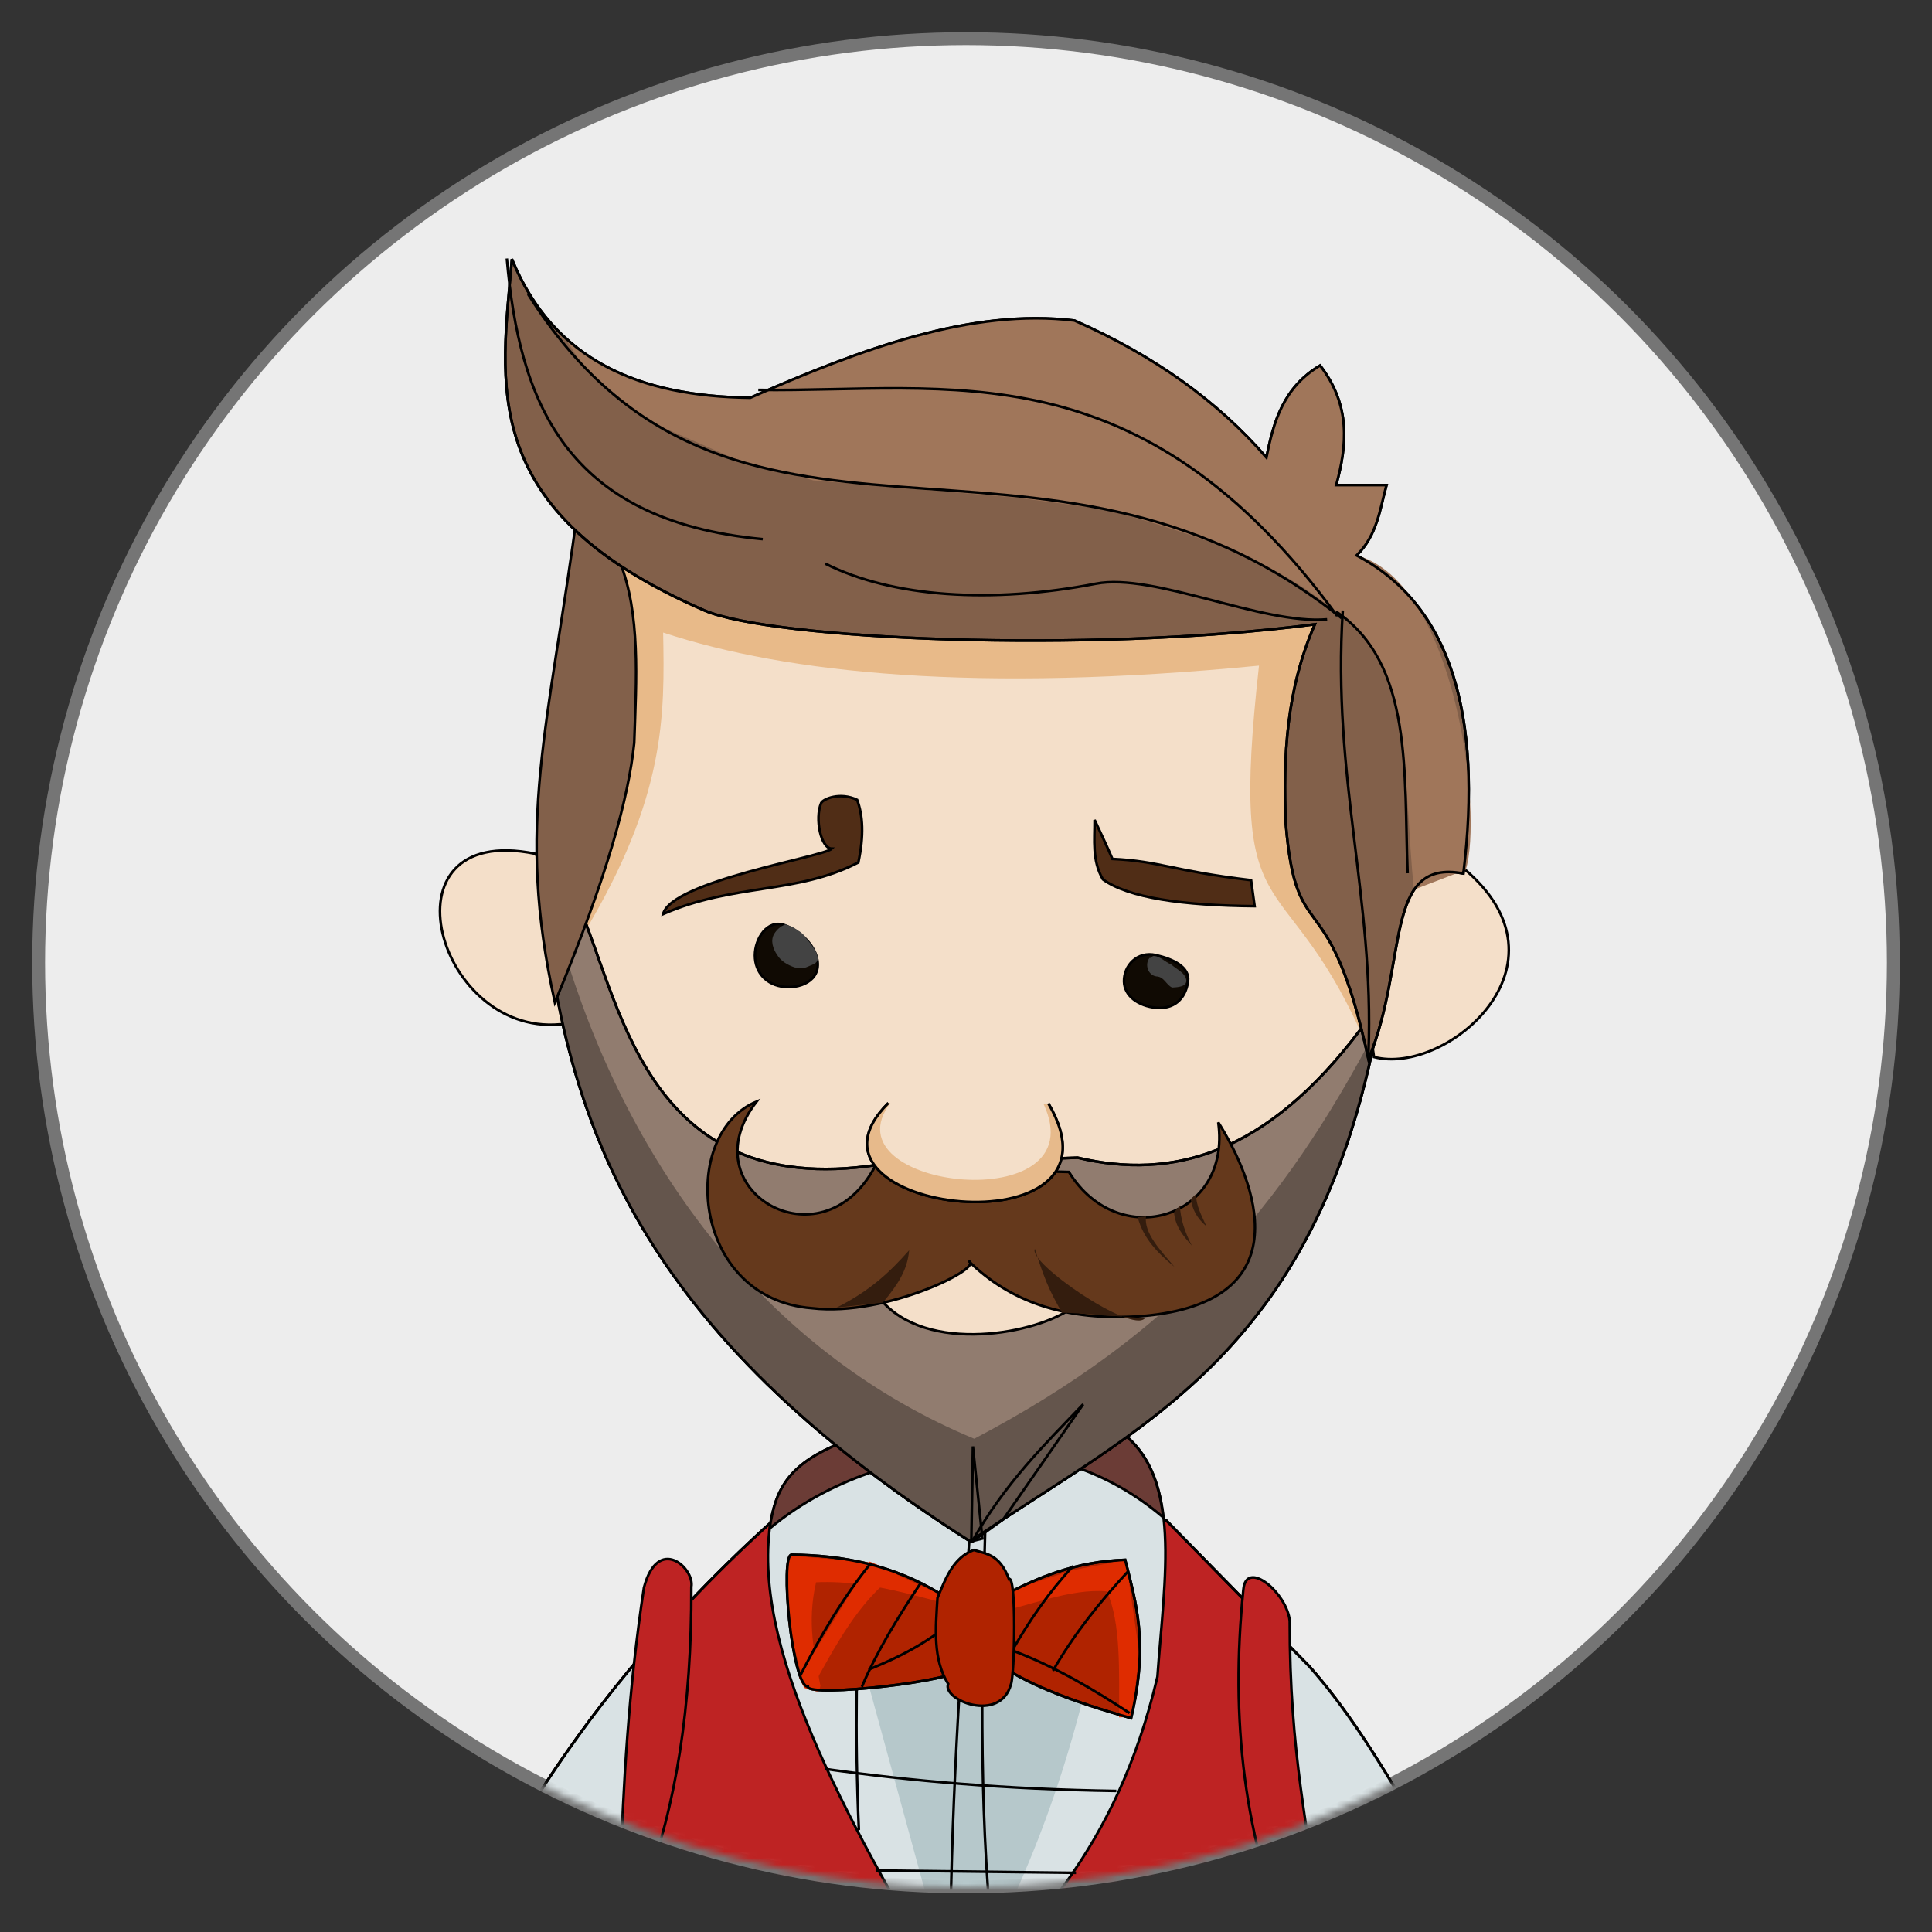 <?xml version="1.0" encoding="UTF-8" standalone="no"?>
<svg width="300px" height="300px" viewBox="0 0 300 300" version="1.1" xmlns="http://www.w3.org/2000/svg" xmlns:xlink="http://www.w3.org/1999/xlink" xmlns:sketch="http://www.bohemiancoding.com/sketch/ns">
    <rect x="0" y="0" width="300" height="300" fill="#333333" stroke="none"/>
    <!-- Generator: Sketch 3.1.1 (8761) - http://www.bohemiancoding.com/sketch -->
    <title>Artboard 1</title>
    <desc>Created with Sketch.</desc>
    <defs>
        <ellipse id="path-1" cx="144" cy="143.5" rx="144" ry="143.5"></ellipse>
    </defs>
    <g id="Page-1" stroke="none" stroke-width="1" fill="none" fill-rule="evenodd" sketch:type="MSPage">
        <g id="Artboard-1" sketch:type="MSArtboardGroup">
            <g id="Oval-1-+-original" sketch:type="MSLayerGroup" transform="translate(6, 6)">
                <mask id="mask-2" sketch:name="Oval 1" fill="white">
                    <use xlink:href="#path-1"></use>
                </mask>
                <use id="Oval-1" stroke="#757575" stroke-width="2" fill="#EDEDED" sketch:type="MSShapeGroup" xlink:href="#path-1"></use>
                <g id="original" mask="url(#mask-2)">
                    <g transform="translate(-816, -17.083)" id="layer1">
                        <g>
                            <path d="M961.063,249.955 L929.965,247.237 C852.787,316.888 861.843,399.756 856.338,466.129 C860.923,463.325 863.557,458.276 870.818,458.547 C881.832,405.316 879.826,336.157 910.576,297.864 L887.261,446.074 C937.819,444.363 996.513,450.759 1038.933,440.938 L1010.954,307.402 C1033.994,333.62 1051.466,361.936 1079.916,364.775 C1098.208,365.829 1109.509,346.947 1118.814,327.403 C1112.533,322.086 1107.095,316.568 1105.625,310.109 C1098.986,324.865 1096.734,343.475 1082.987,344.638 C1048.963,347.517 1035.803,295.121 1013.301,269.815 L991.088,247.16 L961.063,249.955 Z" id="path3883-8-9-6" stroke="#000000" stroke-width="0.401" fill="#BE2323" sketch:type="MSShapeGroup"></path>
                            <path d="M909.694,268.034 C854.437,332.943 861.317,406.239 856.351,466.113 C860.937,463.309 863.564,458.265 870.825,458.537 C881.276,408.026 880.014,343.2 906.129,303.986 L909.694,268.034 L909.694,268.034 Z" id="path4663" stroke="#000000" stroke-width="0.401" fill="#D9E2E4" sketch:type="MSShapeGroup"></path>
                            <path d="M910.684,297.96 L910.297,299.415 L887.277,446.091 C937.835,444.38 996.51,450.776 1038.93,440.955 L1036.782,430.683 C917.931,445.421 898.689,432.529 910.684,297.96 L910.684,297.96 Z M873.576,443.395 L869.71,458.546 C870.067,458.518 870.446,458.518 870.827,458.546 C871.844,453.629 872.745,448.546 873.576,443.395 L873.576,443.395 Z" id="path5353" fill-opacity="0.479" fill="#7F1717" sketch:type="MSShapeGroup"></path>
                            <path d="M961.063,249.955 L929.965,247.237 C852.787,316.888 861.843,399.756 856.338,466.129 C860.923,463.325 863.557,458.276 870.818,458.547 C881.832,405.316 879.826,336.157 910.576,297.864 L887.261,446.074 C937.819,444.363 996.513,450.759 1038.933,440.938 L1010.954,307.402 C1033.994,333.62 1051.466,361.936 1079.916,364.775 C1098.208,365.829 1109.509,346.947 1118.814,327.403 C1112.533,322.086 1107.095,316.568 1105.625,310.109 C1098.986,324.865 1096.734,343.475 1082.987,344.638 C1048.963,347.517 1035.803,295.121 1013.301,269.815 L991.088,247.16 L961.063,249.955 Z" id="path5359" stroke="#000000" stroke-width="0.401" sketch:type="MSShapeGroup"></path>
                            <path d="M940.761,235.054 C932.902,238.247 930.349,241.816 929.481,248.716 C927.158,268.74 942.622,295.605 958.549,322.647 C969.767,310.858 983.287,298.691 989.725,271.45 C990.855,255.832 993.541,240.624 984.203,233.542 L940.761,235.054 Z" id="path3879-6-4-1" stroke="#000000" stroke-width="0.401" fill="#D9E2E4" sketch:type="MSShapeGroup"></path>
                            <path d="M1139.237,284.191 C1133.376,285.69 1134.634,288.149 1133.74,294.592 C1135.274,294.737 1136.908,294.998 1138.679,295.405 C1135.439,300.985 1129.679,299.509 1131.463,305.934 C1133.5,308.228 1144.982,306.742 1146.41,294.207 C1146.708,288.898 1144.485,285.428 1139.237,284.191 L1139.237,284.191 Z M1123.647,285.005 C1123.387,285.06 1123.139,285.073 1122.874,285.134 C1104.866,292.549 1096.413,312.053 1118.922,326.864 L1133.525,331.486 L1127.641,327.934 L1122.874,315.351 C1127.012,311.827 1128.925,313.712 1129.488,304.094 C1128.59,299.69 1126.949,296.045 1119.438,298.23 C1120.394,297.462 1121.467,296.786 1122.659,296.219 C1122.577,292.352 1122.761,288.576 1123.647,285.005 L1123.647,285.005 Z" id="path3885-8-9-7" stroke="#000000" stroke-width="0.401" fill="#F4DFC9" sketch:type="MSShapeGroup"></path>
                            <path d="M1037.337,145.985 C1055.12,160.943 1034.445,178.184 1023.348,175.211 L1020.649,156.257 L1030.834,141.583 L1037.337,145.985 Z" id="path3812-0-9-2" stroke="#000000" stroke-width="0.401" fill="#F4DFC9" sketch:type="MSShapeGroup"></path>
                            <path d="M960.643,250.417 C909.061,217.701 898.054,185.372 894.378,151.366 C891.741,103.38 908.135,74.034 962.115,71.391 C1012.645,73.749 1033.478,100.991 1026.416,151.61 C1020.452,219.496 989.226,230.743 960.643,250.417 L960.643,250.417 Z" id="path2996-66-0-4" stroke="#000000" stroke-width="0.401" fill="#F4DFC9" sketch:type="MSShapeGroup"></path>
                            <path d="M900.579,156.14 C913.441,134.827 913.209,122.065 912.972,109.305 C932.267,115.672 961.668,118.708 1005.497,114.441 C1000.77,156.784 1009.018,144.167 1021.313,171.372 L1020.619,100.467 L905.214,91.475 L900.579,156.14 Z" id="path5308" fill="#E8BA89" sketch:type="MSShapeGroup"></path>
                            <path d="M893.124,143.656 C868.366,138.598 877.928,172.968 897.897,170.029 C901.172,160.026 899.099,151.355 893.124,143.656 L893.124,143.656 Z" id="path3814-1-2-9" stroke="#000000" stroke-width="0.401" fill="#F4DFC9" sketch:type="MSShapeGroup"></path>
                            <path d="M984.191,233.559 L940.769,235.057 C933.03,238.201 930.423,241.715 929.517,248.411 C939.83,239.865 951.82,237.266 964.091,235.656 C972.809,237.408 981.529,238.983 990.633,246.699 C989.996,241.213 988.233,236.625 984.191,233.559 L984.191,233.559 Z" id="path4072-8-2-1" stroke="#000000" stroke-width="0.401" fill="#6B3C36" sketch:type="MSShapeGroup"></path>
                            <path d="M899.452,150.827 L894.427,151.768 C898.145,185.633 909.269,217.83 960.655,250.422 C986.384,232.713 1014.217,221.809 1023.876,170.301 L1021.256,170.942 C1006.61,190.446 991.965,194.33 977.319,190.845 L946.267,191.958 C909.695,197.54 906.313,165.635 899.452,150.827 L899.452,150.827 Z" id="path3777-4-1-5" stroke="#000000" stroke-width="0.401" fill="#917C6F" sketch:type="MSShapeGroup"></path>
                            <path d="M897.026,158.689 C897.026,158.689 895.946,161.46 895.823,161.771 C900.785,192.001 914.338,221.046 960.634,250.409 C986.282,232.755 1014.027,221.855 1023.769,170.759 C1009.173,198.754 992.318,218.19 961.285,234.493 C930.326,221.675 908.78,194.088 898.272,160.829 L897.026,158.689 Z" id="path5310" fill="#64554C" sketch:type="MSShapeGroup"></path>
                            <path d="M946.653,212.753 C953.784,221.526 971.267,218.221 976.718,213.976 L963.219,203.826 L948.126,207.25 L946.653,212.753 Z" id="path4102-9-5-7" stroke="#000000" stroke-width="0.401" fill="#F4DFC9" sketch:type="MSShapeGroup"></path>
                            <path d="M899.452,150.827 L894.427,151.768 C898.145,185.633 909.269,217.83 960.655,250.422 C986.384,232.713 1014.217,221.809 1023.876,170.301 L1021.256,170.942 C1006.61,190.446 991.965,194.33 977.319,190.845 L946.267,191.958 C909.695,197.54 906.313,165.635 899.452,150.827 L899.452,150.827 Z" id="path5315" stroke="#000000" stroke-width="0.401" sketch:type="MSShapeGroup"></path>
                            <path d="M906.226,98.26 C909.48,106.41 908.805,116.517 908.482,126.449 C907.596,134.866 904.427,146.837 896.161,166.744 C890.002,138.919 895.122,124.632 899.805,89.44 L906.226,98.26 Z" id="path3771-6-4-3" stroke="#000000" stroke-width="0.401" fill="#82604A" sketch:type="MSShapeGroup"></path>
                            <path d="M889.488,51.317 C887.824,70.755 883.837,90.474 919.424,105.887 C929.819,110.334 978.56,112.644 1014.169,108.027 C1009.747,118.131 1009.215,128.548 1009.66,139.057 C1011.336,159.065 1016.246,146.952 1022.502,175.565 C1028.726,160.455 1024.744,144.343 1037.233,146.718 C1040.236,121.978 1035.234,105.006 1020.655,97.327 C1023.851,94.167 1024.259,90.189 1025.293,86.413 L1017.477,86.413 C1019.186,80.217 1019.753,74.033 1014.985,67.838 C1009.279,71.238 1007.745,76.586 1006.653,82.133 C999.15,73.456 989.264,66.32 976.847,60.861 C960.928,58.916 943.8,65.228 926.51,72.845 C909.417,72.654 895.963,67.15 889.488,51.317 L889.488,51.317 Z" id="path3766-3-4-3" stroke="#000000" stroke-width="0.401" fill="#82604A" sketch:type="MSShapeGroup"></path>
                            <path d="M975.982,193.065 C983.753,205.68 1001.257,200.249 999.174,185.361 C1004.838,194.314 1012.494,213.29 987.394,215.443 C975.49,216.336 966.74,213.161 960.397,206.883 C963.009,207.813 947.677,215.567 936.1,214.22 C917.334,212.79 915.356,187.127 927.485,182.135 C916.863,195.806 937.449,207.894 945.794,192.339 L975.982,193.065 Z" id="path3773-7-4-4" stroke="#000000" stroke-width="0.401" fill="#65391C" sketch:type="MSShapeGroup"></path>
                            <path d="M947.942,182.365 C930.796,199.47 986.611,205.949 972.791,182.426" id="path3816-88-2-2" stroke="#000000" stroke-width="0.401" fill="#F4DFC9" sketch:type="MSShapeGroup"></path>
                            <path d="M912.969,153.017 C914.305,147.901 937.958,144.128 939.168,142.867 C937.472,142.851 936.484,138.218 937.511,135.774 C937.821,135.147 940.439,134.012 943.095,135.285 C943.99,137.695 944.182,140.805 943.279,145.007 C933.731,149.964 923.947,148.221 912.969,153.017 L912.969,153.017 Z" id="path3818-2-5-2" stroke="#000000" stroke-width="0.401" fill="#502D16" sketch:type="MSShapeGroup"></path>
                            <path d="M979.97,138.403 C979.99,141.518 979.538,144.675 981.258,147.636 C985.254,150.507 993.632,151.691 1004.819,151.794 L1004.267,147.758 C992.129,146.328 990.125,144.806 982.731,144.457 C981.945,142.573 980.9,140.431 979.97,138.403 L979.97,138.403 Z" id="path3820-9-0-0" stroke="#000000" stroke-width="0.401" fill="#502D16" sketch:type="MSShapeGroup"></path>
                            <path d="M994.472,163.48 C994.074,166.37 992.09,167.816 989.504,167.565 C986.774,167.3 984.581,165.736 984.537,163.48 C984.488,161.03 986.592,158.723 989.504,159.394 C992.177,160.01 994.78,161.244 994.472,163.48 L994.472,163.48 Z" id="path3822-1-4-1" stroke="#000000" stroke-width="0.401" fill="#100A03" sketch:type="MSShapeGroup"></path>
                            <path d="M936.77,159.524 C937.838,162.95 934.768,164.612 931.78,164.322 C929.038,164.057 927.225,162.088 927.225,159.437 C927.225,156.787 929.18,153.815 931.78,154.725 C933.874,155.457 936.091,157.346 936.77,159.524 L936.77,159.524 Z" id="path3825-3-2-2" stroke="#000000" stroke-width="0.401" fill="#100A03" sketch:type="MSShapeGroup"></path>
                            <path d="M951.173,205.223 C948.09,208.702 945.03,211.558 939.893,214.129 L947.095,213.351 C949.454,210.514 950.901,208.289 951.173,205.223 L951.173,205.223 Z" id="path3830-0-9-4" fill="#341D0E" sketch:type="MSShapeGroup"></path>
                            <path d="M970.697,205.006 C972.595,211.201 973.664,212.573 974.905,214.95 C975.623,214.771 988.475,215.872 987.791,215.772 C985.759,218.249 969.51,207.115 970.697,205.006 L970.697,205.006 Z" id="path3832-7-5-1" fill="#341D0E" sketch:type="MSShapeGroup"></path>
                            <path d="M970.813,60.506 C956.633,60.519 941.618,66.167 926.489,72.832 C914.809,72.701 904.843,70.109 897.627,63.416 L900.891,68.467 L910.77,76.513 L924.213,82.377 L936.282,85.672 L968.021,88.369 L981.808,90.209 C995.338,93.984 1008.604,98.101 1018.271,106.858 C1029.409,115.29 1027.921,133.462 1029.549,149.23 L1037.6,146.144 C1040.313,137.66 1036.111,101.443 1020.634,97.314 C1023.83,94.154 1024.238,90.176 1025.272,86.4 L1017.455,86.4 C1019.165,80.204 1019.732,74.02 1014.964,67.825 C1009.258,71.225 1007.724,76.573 1006.632,82.12 C999.129,73.443 989.243,66.307 976.825,60.848 C974.836,60.605 972.838,60.504 970.813,60.506 L970.813,60.506 Z" id="path5451" fill="#A0765A" sketch:type="MSShapeGroup"></path>
                            <path d="M888.699,51.221 C890.616,73.275 897.657,91.925 928.44,94.802" id="path3834-6-5-0" stroke="#000000" stroke-width="0.401" sketch:type="MSShapeGroup"></path>
                            <path d="M938.158,98.606 C948.568,103.845 963.948,104.853 980.155,101.719 C989.169,99.976 1006.056,108.137 1016.078,107.253" id="path3836-3-4-3" stroke="#000000" stroke-width="0.401" sketch:type="MSShapeGroup"></path>
                            <path d="M891.996,56.755 C923.375,106.57 971.878,69.885 1018.334,107.08" id="path3838-6-0-7" stroke="#000000" stroke-width="0.401" sketch:type="MSShapeGroup"></path>
                            <path d="M927.745,71.628 C957.468,71.981 987.032,64.916 1017.64,106.734" id="path3840-1-3-3" stroke="#000000" stroke-width="0.401" sketch:type="MSShapeGroup"></path>
                            <path d="M1018.507,105.87 C1016.847,131.935 1023.419,150.458 1022.499,174.526" id="path3842-5-4-9" stroke="#000000" stroke-width="0.401" sketch:type="MSShapeGroup"></path>
                            <path d="M1017.466,106.042 C1029.451,114.162 1027.982,131.097 1028.573,146.683" id="path3844-4-1-5" stroke="#000000" stroke-width="0.401" sketch:type="MSShapeGroup"></path>
                            <path d="M958.491,322.52 L943.496,267.649 L979.836,267.649 C975.333,288.542 968.084,306.699 958.491,322.52 L958.491,322.52 Z" id="path5383" fill="#B6C8CB" sketch:type="MSShapeGroup"></path>
                            <path d="M960.52,250.172 C958.828,274.327 957.333,298.351 957.575,321.22" id="path4064-5-4-0" stroke="#000000" stroke-width="0.401" sketch:type="MSShapeGroup"></path>
                            <path d="M962.974,248.827 C962.311,272.165 962.008,295.287 964.569,316.696" id="path4066-4-6-3" stroke="#000000" stroke-width="0.401" sketch:type="MSShapeGroup"></path>
                            <path d="M938.064,285.758 C951.39,287.632 966.099,288.934 983.344,289.182" id="path4068-1-9-6" stroke="#000000" stroke-width="0.401" sketch:type="MSShapeGroup"></path>
                            <path d="M946.04,301.532 L977.086,301.899" id="path4070-2-8-2" stroke="#000000" stroke-width="0.401" sketch:type="MSShapeGroup"></path>
                            <path d="M943.364,295.237 C942.694,280.213 942.998,266.805 943.711,254.077" id="path4083-0-5-0" stroke="#000000" stroke-width="0.401" sketch:type="MSShapeGroup"></path>
                            <path d="M966,258.732 C971.273,256.017 976.858,253.594 984.713,253.291 C986.381,259.934 988.401,266.176 985.634,277.87 C975.993,275.166 970.066,272.667 966.307,270.288 L966,258.732 Z" id="path3022-0-6-2" stroke="#000000" stroke-width="0.401" fill="#B02300" sketch:type="MSShapeGroup"></path>
                            <path d="M956.183,258.671 C948.617,254.026 940.821,252.594 932.929,252.496 C931.066,252.496 932.978,272.918 935.445,272.979 C935.396,274.724 959.219,272.119 959.578,270.061 L956.183,258.671 Z" id="path3024-1-6-8" stroke="#000000" stroke-width="0.401" fill="#B02300" sketch:type="MSShapeGroup"></path>
                            <path d="M937.392,272.862 C936.497,267.903 935.256,263.15 936.717,256.781 C946.069,256.338 954.676,259.852 963.591,261.734 C969.688,260.54 976.086,257.695 981.875,258.187 C984.093,263.131 983.754,270.623 983.777,277.753 L985.74,277.693 L986.906,267.787 L984.82,253.296 L976.353,254.947 L965.8,258.432 L955.308,258.372 L945.246,253.725 L932.422,252.624 L932.422,263.202 L934.938,273.107 C934.938,273.107 936.656,273.78 936.963,273.719 C937.269,273.658 937.392,272.862 937.392,272.862 L937.392,272.862 Z" id="path5344" fill="#DF2C00" sketch:type="MSShapeGroup"></path>
                            <path d="M986.657,200.096 C987.559,203.462 989.846,205.723 992.364,207.8 C990.171,205.192 987.623,202.583 987.946,199.974 L986.657,200.096 Z" id="path4085-6-7-1" fill="#341D0E" sketch:type="MSShapeGroup"></path>
                            <path d="M992.302,199.302 C992.475,201.566 993.774,203.029 995.063,204.499 C994.011,202.44 993.296,200.382 993.223,198.323 L992.302,199.302 Z" id="path4087-0-2-8" fill="#341D0E" sketch:type="MSShapeGroup"></path>
                            <path d="M994.879,197.284 C995.152,198.758 995.759,200.191 997.333,201.503 C996.612,199.869 995.686,198.276 995.738,196.489 L994.879,197.284 Z" id="path4089-7-7-3" fill="#341D0E" sketch:type="MSShapeGroup"></path>
                            <path d="M978.19,229.139 C972.244,235.382 966.206,241.165 960.888,250.539 L965.796,246.993 C969.928,241.042 974.059,235.091 978.19,229.139 L978.19,229.139 Z" id="path4104-7-7-1" stroke="#000000" stroke-width="0.401" sketch:type="MSShapeGroup"></path>
                            <path d="M961.072,235.681 L960.827,250.417 L962.545,249.989 L961.072,235.681 Z" id="path4106-7-1-7" stroke="#000000" stroke-width="0.401" sketch:type="MSShapeGroup"></path>
                            <path d="M934.889,273.189 L935.931,273.492 C939.695,266.697 943.289,259.715 949.293,255.377 L945.042,253.561 L934.065,271.546 L934.889,273.189 Z" id="path5340" fill="#DF2C00" sketch:type="MSShapeGroup"></path>
                            <path d="M945.216,253.822 C940.793,259.266 937.355,265.245 934.196,271.375" id="path4591-8-8" stroke="#000000" stroke-width="0.401" sketch:type="MSShapeGroup"></path>
                            <path d="M952.938,256.935 C949.333,262.343 946.054,267.725 943.828,273.018" id="path4593-6-9" stroke="#000000" stroke-width="0.401" sketch:type="MSShapeGroup"></path>
                            <path d="M966,258.732 C971.273,256.017 976.858,253.594 984.713,253.291 C986.381,259.934 988.401,266.176 985.634,277.87 C975.993,275.166 970.066,272.667 966.307,270.288 L966,258.732 Z" id="path5346" stroke="#000000" stroke-width="0.401" sketch:type="MSShapeGroup"></path>
                            <path d="M976.627,254.255 C972.818,258.36 969.857,262.735 967.256,267.225" id="path4595-0-5" stroke="#000000" stroke-width="0.401" sketch:type="MSShapeGroup"></path>
                            <path d="M985.217,255.033 C980.803,259.786 976.763,264.838 973.503,270.511" id="path4597-1-5" stroke="#000000" stroke-width="0.401" sketch:type="MSShapeGroup"></path>
                            <path d="M967.516,267.484 C974.173,270.057 979.878,273.483 985.391,277.082" id="path4599-2-5" stroke="#000000" stroke-width="0.401" sketch:type="MSShapeGroup"></path>
                            <path d="M955.281,264.89 C951.522,267.497 948.173,268.979 944.869,270.338" id="path4601-6-6" stroke="#000000" stroke-width="0.401" sketch:type="MSShapeGroup"></path>
                            <path d="M890.841,303.995 L883.534,305.279 C881.769,305.395 880.256,306.518 879.306,309.883 L852.187,390.922 C850.558,396.502 852.476,401.882 856.869,405.089 L891.271,421.738 L892.86,412.579 L877.398,377.097 L891.786,311.571 L890.841,303.995 Z" id="path5420" stroke="#000000" stroke-width="0.401" fill="#DCE1E1" sketch:type="MSShapeGroup"></path>
                            <path d="M890.841,303.909 C889.012,303.975 887.249,305.419 886.074,308.874 L859.746,387.797 C856.929,394.978 859.573,399.43 865.888,402.906 L891.743,415.403 L907.334,317.134 L895.007,305.964 C893.722,304.642 892.264,303.858 890.841,303.909 L890.841,303.909 Z" id="path5410" stroke="#000000" stroke-width="0.401" fill="#F3F5F5" sketch:type="MSShapeGroup"></path>
                            <path d="M947.921,182.357 C930.775,199.463 986.609,205.965 972.788,182.442 L972.015,182.442 C980.53,200.517 938.024,195.81 948.264,182.357 L947.921,182.357 L947.921,182.357 Z" id="path5335" fill="#E7BA8B" sketch:type="MSShapeGroup"></path>
                            <path d="M947.942,182.365 C930.796,199.47 986.611,205.949 972.791,182.426" id="path5338" stroke="#000000" stroke-width="0.401" sketch:type="MSShapeGroup"></path>
                            <path d="M956.183,258.671 C948.617,254.026 940.821,252.594 932.929,252.496 C931.066,252.496 932.978,272.918 935.445,272.979 C935.396,274.724 959.219,272.119 959.578,270.061 L956.183,258.671 Z" id="path5342" stroke="#000000" stroke-width="0.401" sketch:type="MSShapeGroup"></path>
                            <path d="M961.214,251.762 C958.024,252.945 956.855,256.142 955.569,259.221 C955.286,263.909 954.814,268.653 957.226,272.551 C956.252,275.053 965.299,278.737 966.981,272.611 C967.545,271.255 967.863,255.648 966.675,256.286 C965.197,252.386 963.16,252.394 961.214,251.762 L961.214,251.762 Z" id="path3020-4-0-4" stroke="#000000" stroke-width="0.401" fill="#B02300" sketch:type="MSShapeGroup"></path>
                            <path d="M890.369,303.952 C888.71,304.231 887.148,305.715 886.074,308.874 L859.746,387.797 C856.929,394.978 859.573,399.43 865.888,402.906 L891.743,415.403 L892.43,411.081 C884.187,405.123 874.496,403.493 868.293,391.435 C872.693,361.927 880.411,332.808 890.369,303.952 L890.369,303.952 Z" id="path5427" fill="#FFFFFF" sketch:type="MSShapeGroup"></path>
                            <path d="M884.381,304.962 L855.052,392.274 C853.958,395.486 854.882,399.314 858.048,402.423 L891.866,419.176" id="path5425" stroke="#000000" stroke-width="0.401" sketch:type="MSShapeGroup"></path>
                            <path d="M890.841,303.909 C889.012,303.975 887.249,305.419 886.074,308.874 L859.746,387.797 C856.929,394.978 859.573,399.43 865.888,402.906 L891.743,415.403 L907.334,317.134 L895.007,305.964 C893.722,304.642 892.264,303.858 890.841,303.909 L890.841,303.909 Z" id="path5432" stroke="#000000" stroke-width="0.401" sketch:type="MSShapeGroup"></path>
                            <path d="M889.488,51.317 C887.824,70.755 883.837,90.474 919.424,105.887 C929.819,110.334 978.56,112.644 1014.169,108.027 C1009.747,118.131 1009.215,128.548 1009.66,139.057 C1011.336,159.065 1016.246,146.952 1022.502,175.565 C1028.726,160.455 1024.744,144.343 1037.233,146.718 C1040.236,121.978 1035.234,105.006 1020.655,97.327 C1023.851,94.167 1024.259,90.189 1025.293,86.413 L1017.477,86.413 C1019.186,80.217 1019.753,74.033 1014.985,67.838 C1009.279,71.238 1007.745,76.586 1006.653,82.133 C999.15,73.456 989.264,66.32 976.847,60.861 C960.928,58.916 943.8,65.228 926.51,72.845 C909.417,72.654 895.963,67.15 889.488,51.317 L889.488,51.317 Z" id="path5456" stroke="#000000" stroke-width="0.401" sketch:type="MSShapeGroup"></path>
                            <path d="M931.85,154.682 C931.173,154.932 930.602,155.474 930.225,156.078 C929.584,157.134 930.038,158.423 930.676,159.361 C931.277,160.347 932.317,160.932 933.381,161.299 C934.012,161.407 934.787,161.505 935.402,161.197 C935.981,160.904 936.94,160.757 936.967,159.962 C936.981,158.988 936.273,158.204 935.743,157.451 C935.168,156.825 934.761,156.024 933.979,155.615 C933.402,155.153 932.69,154.884 932.01,154.635 C931.812,154.662 931.902,154.546 931.85,154.68 L931.85,154.68 L931.85,154.682 Z" id="path4624" fill="#434343" sketch:type="MSShapeGroup"></path>
                            <path d="M988.489,159.827 C987.724,160.836 988.231,162.495 989.551,162.696 C990.779,162.738 991.083,164.026 992.006,164.429 C992.785,164.384 994.297,164.35 994.211,163.26 C993.976,162.052 992.681,161.604 991.869,160.847 C990.923,160.486 990.032,159.444 989.032,159.543 C988.873,159.667 988.721,159.878 988.489,159.827 L988.489,159.827 Z" id="path4647" fill="#434343" sketch:type="MSShapeGroup"></path>
                            <path d="M1006.888,263.327 L1004.612,278.777 L1012.6,309.337 C1034.827,335.002 1052.142,361.992 1079.901,364.763 C1098.193,365.816 1109.508,346.942 1118.813,327.398 C1112.533,322.08 1107.098,316.565 1105.628,310.107 C1098.99,324.862 1096.74,343.483 1082.994,344.646 C1048.97,347.525 1035.79,295.139 1013.287,269.832 L1006.888,263.327 L1006.888,263.327 Z" id="path4656" stroke="#000000" stroke-width="0.401" fill="#D9E2E4" sketch:type="MSShapeGroup"></path>
                            <path d="M1003.067,257.926 C1003.492,253.132 1009.81,258.368 1010.269,262.768 C1010.238,283.389 1013.174,295.247 1015.388,311.883 C1017.429,319.567 1010.697,315.491 1010.876,314.65 C1003.105,296.943 1001.026,277.914 1003.067,257.926 L1003.067,257.926 Z" id="path4654" stroke="#000000" stroke-width="0.401" fill="#BE2323" sketch:type="MSShapeGroup"></path>
                            <path d="M906.307,302.489 C906.451,304.124 907.32,305.098 910.111,304.323 C914.947,291.608 917.424,276.073 917.351,257.488 C917.882,254.64 912.19,249.332 909.989,257.609 C907.574,273.555 906.779,288.156 906.307,302.489 L906.307,302.489 Z" id="path4661" stroke="#000000" stroke-width="0.401" fill="#BE2323" sketch:type="MSShapeGroup"></path>
                        </g>
                    </g>
                </g>
            </g>
        </g>
    </g>
</svg>